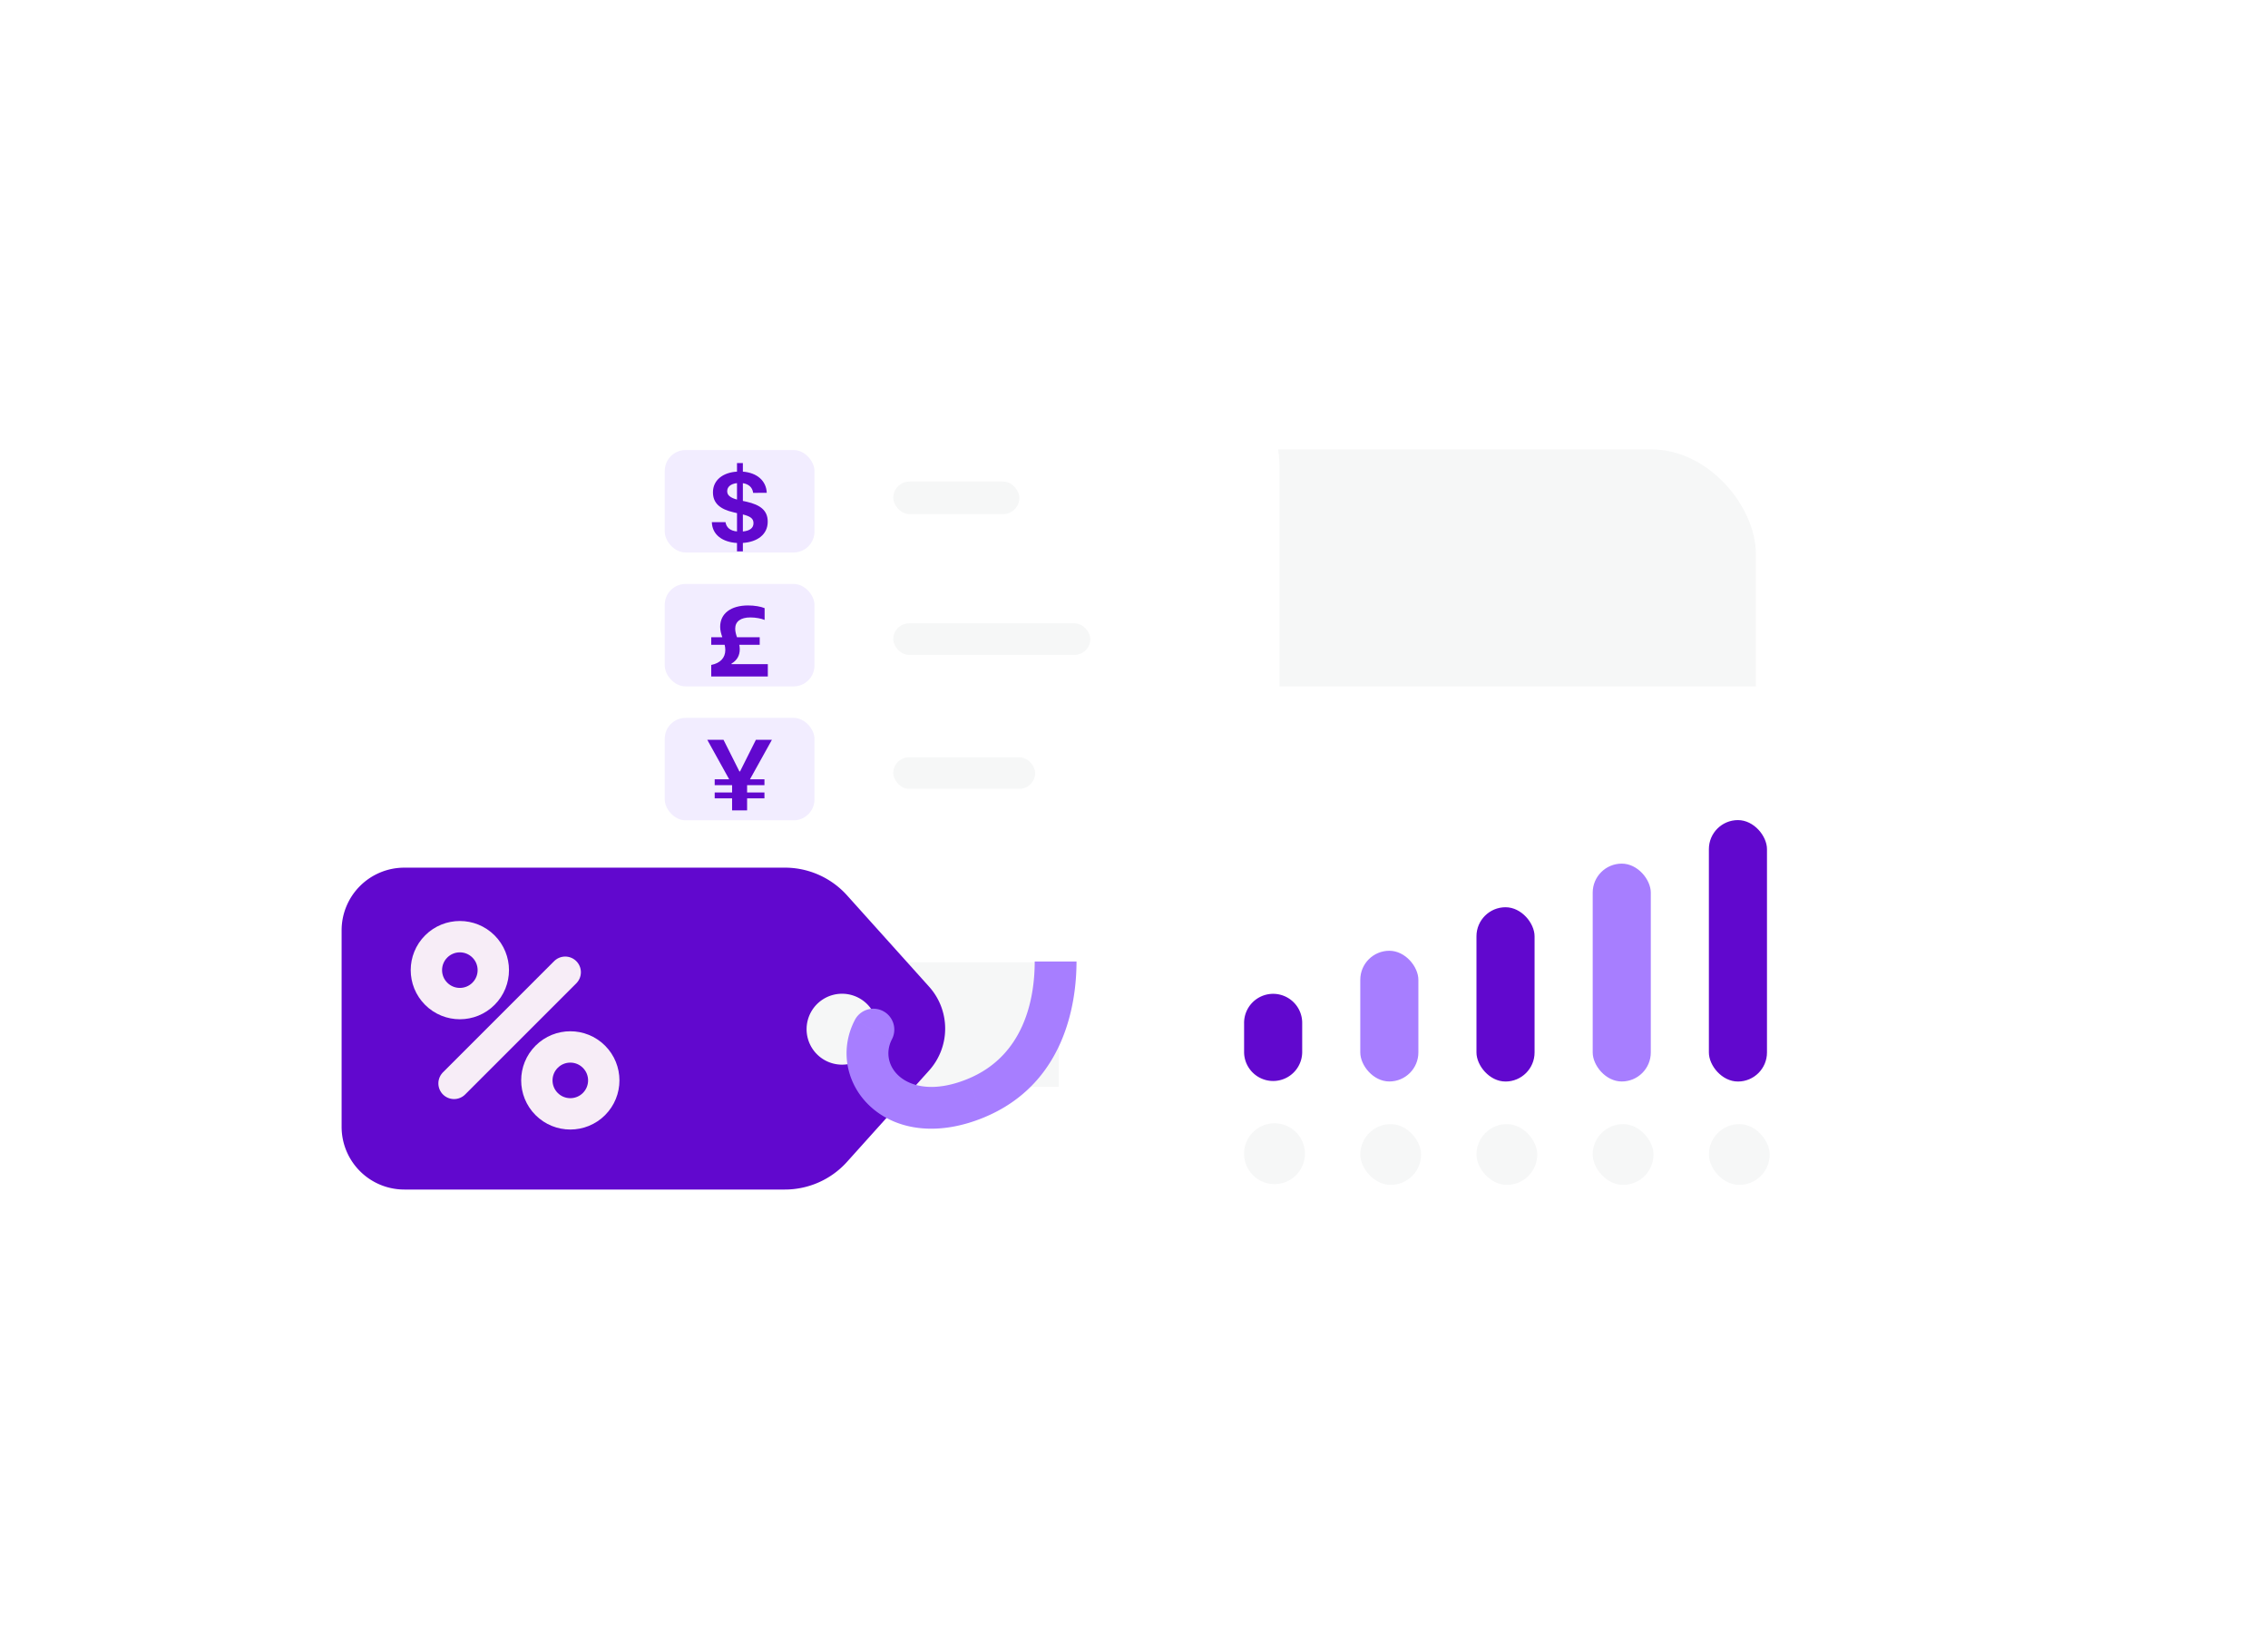 <svg width="217" height="158" fill="none" xmlns="http://www.w3.org/2000/svg"><rect x="54" y="43" width="114" height="61" rx="10" fill="#F6F7F7"/><rect x="101.302" y="65.677" width="83.698" height="60.323" rx="12" fill="#fff" filter="url(#filter0_d_871_14629)"/><path d="M119.034 97.927a2.78 2.78 0 1 1 5.559 0v2.78a2.78 2.78 0 0 1-5.559 0v-2.78z" fill="#6108CE"/><rect x="130.15" y="90.974" width="5.559" height="12.507" rx="2.779" fill="#A77EFF"/><rect x="141.267" y="86.81" width="5.559" height="16.676" rx="2.779" fill="#6108CE"/><rect x="152.388" y="82.636" width="5.559" height="20.846" rx="2.779" fill="#A77EFF"/><rect x="163.504" y="78.471" width="5.559" height="25.015" rx="2.779" fill="#6108CE"/><path d="M119.034 110.468a2.91 2.91 0 1 1 5.818 0 2.91 2.91 0 0 1-5.818 0z" fill="#F6F7F7"/><rect x="130.152" y="107.559" width="5.817" height="5.817" rx="2.909" fill="#F6F7F7"/><rect x="141.267" y="107.559" width="5.817" height="5.817" rx="2.909" fill="#F6F7F7"/><rect x="152.39" y="107.559" width="5.817" height="5.817" rx="2.909" fill="#F6F7F7"/><rect x="163.506" y="107.559" width="5.817" height="5.817" rx="2.909" fill="#F6F7F7"/><rect x="47.766" y="32.5" width="74.649" height="59.569" rx="12" fill="#fff" filter="url(#filter1_d_871_14629)"/><rect x="63.601" y="43.062" width="14.327" height="9.802" rx="2" fill="#F2EDFF"/><path d="M70.515 52.755v-.8c-1.372-.079-2.368-.772-2.407-1.988l.005-.005h1.303v.005c.084.498.43.82 1.1.884v-1.753l-.328-.078c-1.275-.288-1.973-.86-1.973-1.91v-.01c0-1.161.957-1.894 2.3-1.972v-.82h.562v.82c1.352.103 2.236.874 2.285 2.022l-.005.005-1.294.004-.005-.01c-.068-.522-.434-.834-.981-.917v1.699l.346.073c1.333.303 2.031.84 2.031 1.91v.01c0 1.215-.99 1.933-2.377 2.026v.805h-.562zm-.937-5.752c0 .376.278.62.937.796v-1.572c-.615.068-.937.37-.937.766v.01zm2.514 3.057c0-.425-.259-.645-1.015-.835v1.63c.678-.063 1.015-.346 1.015-.785v-.01z" fill="#6108CE"/><rect x="85.468" y="46.076" width="12.065" height="3.12" rx="1.56" fill="#F6F7F7"/><rect x="63.601" y="55.875" width="14.327" height="9.802" rx="2" fill="#F2EDFF"/><path d="M68.05 64.728v-1.103c.859-.17 1.347-.674 1.347-1.435 0-.171-.025-.333-.064-.494H68.05v-.722h1.06c-.108-.318-.205-.64-.205-1.001 0-1.265 1.02-2.041 2.675-2.041.616 0 1.221.107 1.578.258v1.128c-.313-.136-.85-.239-1.367-.239-.923 0-1.446.386-1.446 1.07 0 .292.078.556.171.825h2.173v.722h-1.953c.03.137.044.279.044.43 0 .605-.269 1.064-.791 1.372v.054h3.476v1.176H68.05z" fill="#6108CE"/><rect x="85.468" y="59.646" width="18.851" height="3.016" rx="1.508" fill="#F6F7F7"/><rect x="63.601" y="68.69" width="14.327" height="9.802" rx="2" fill="#F2EDFF"/><path d="M68.381 76.391v-.561h1.665v-.699h-1.665v-.561h1.387l-2.095-3.78h1.553l1.519 3.023h.063l1.514-3.023h1.533l-2.1 3.78h1.387v.561h-1.66v.699h1.66v.561h-1.66v1.152h-1.436v-1.152h-1.665z" fill="#6108CE"/><rect x="85.468" y="72.461" width="13.573" height="3.016" rx="1.508" fill="#F6F7F7"/><path fill-rule="evenodd" clip-rule="evenodd" d="M38.685 83.022a6 6 0 0 0-6 6v18.799a6 6 0 0 0 6 6h36.41c2.27 0 4.434-.964 5.951-2.653l7.85-8.736a6 6 0 0 0 0-8.02l-7.85-8.738a8 8 0 0 0-5.95-2.653h-36.41zm41.882 18.85a3.393 3.393 0 1 0 0-6.786 3.393 3.393 0 0 0 0 6.786z" fill="#6108CE" filter="url(#filter2_d_871_14629)"/><circle cx="43.998" cy="92.827" r="3.201" transform="rotate(45 43.998 92.827)" fill="#6108CE" stroke="#F7EDF7" stroke-width="3"/><circle cx="54.567" cy="103.378" r="3.201" transform="rotate(45 54.567 103.378)" fill="#6108CE" stroke="#F7EDF7" stroke-width="3"/><path stroke="#F7EDF7" stroke-width="3" stroke-linecap="round" d="M54.079 93.028L43.443 103.665"/><path d="M85.333 99.455a2 2 0 1 0-3.556-1.831l3.556 1.831zm8.034 5.624l.761 1.85-.76-1.85zm-11.59-7.455c-1.54 2.989-.711 6.406 1.749 8.47 2.486 2.086 6.317 2.599 10.602.835l-1.522-3.699c-3.268 1.345-5.433.703-6.51-.2-1.102-.925-1.403-2.332-.763-3.575l-3.556-1.831zm12.351 9.305C101.862 103.745 103 96.039 103 92h-4c0 3.655-1.044 9.027-6.394 11.23l1.522 3.699z" fill="#A77EFF"/><defs><filter id="filter0_d_871_14629" x="69.302" y="33.678" width="147.698" height="124.323" filterUnits="userSpaceOnUse" color-interpolation-filters="sRGB"><feFlood flood-opacity="0" result="BackgroundImageFix"/><feColorMatrix in="SourceAlpha" values="0 0 0 0 0 0 0 0 0 0 0 0 0 0 0 0 0 0 127 0" result="hardAlpha"/><feOffset/><feGaussianBlur stdDeviation="16"/><feComposite in2="hardAlpha" operator="out"/><feColorMatrix values="0 0 0 0 0 0 0 0 0 0 0 0 0 0 0 0 0 0 0.1 0"/><feBlend in2="BackgroundImageFix" result="effect1_dropShadow_871_14629"/><feBlend in="SourceGraphic" in2="effect1_dropShadow_871_14629" result="shape"/></filter><filter id="filter1_d_871_14629" x="15.766" y=".5" width="138.649" height="123.569" filterUnits="userSpaceOnUse" color-interpolation-filters="sRGB"><feFlood flood-opacity="0" result="BackgroundImageFix"/><feColorMatrix in="SourceAlpha" values="0 0 0 0 0 0 0 0 0 0 0 0 0 0 0 0 0 0 127 0" result="hardAlpha"/><feOffset/><feGaussianBlur stdDeviation="16"/><feComposite in2="hardAlpha" operator="out"/><feColorMatrix values="0 0 0 0 0 0 0 0 0 0 0 0 0 0 0 0 0 0 0.1 0"/><feBlend in2="BackgroundImageFix" result="effect1_dropShadow_871_14629"/><feBlend in="SourceGraphic" in2="effect1_dropShadow_871_14629" result="shape"/></filter><filter id="filter2_d_871_14629" x=".685" y="51.022" width="121.748" height="94.8" filterUnits="userSpaceOnUse" color-interpolation-filters="sRGB"><feFlood flood-opacity="0" result="BackgroundImageFix"/><feColorMatrix in="SourceAlpha" values="0 0 0 0 0 0 0 0 0 0 0 0 0 0 0 0 0 0 127 0" result="hardAlpha"/><feOffset/><feGaussianBlur stdDeviation="16"/><feComposite in2="hardAlpha" operator="out"/><feColorMatrix values="0 0 0 0 0 0 0 0 0 0 0 0 0 0 0 0 0 0 0.1 0"/><feBlend in2="BackgroundImageFix" result="effect1_dropShadow_871_14629"/><feBlend in="SourceGraphic" in2="effect1_dropShadow_871_14629" result="shape"/></filter></defs></svg>